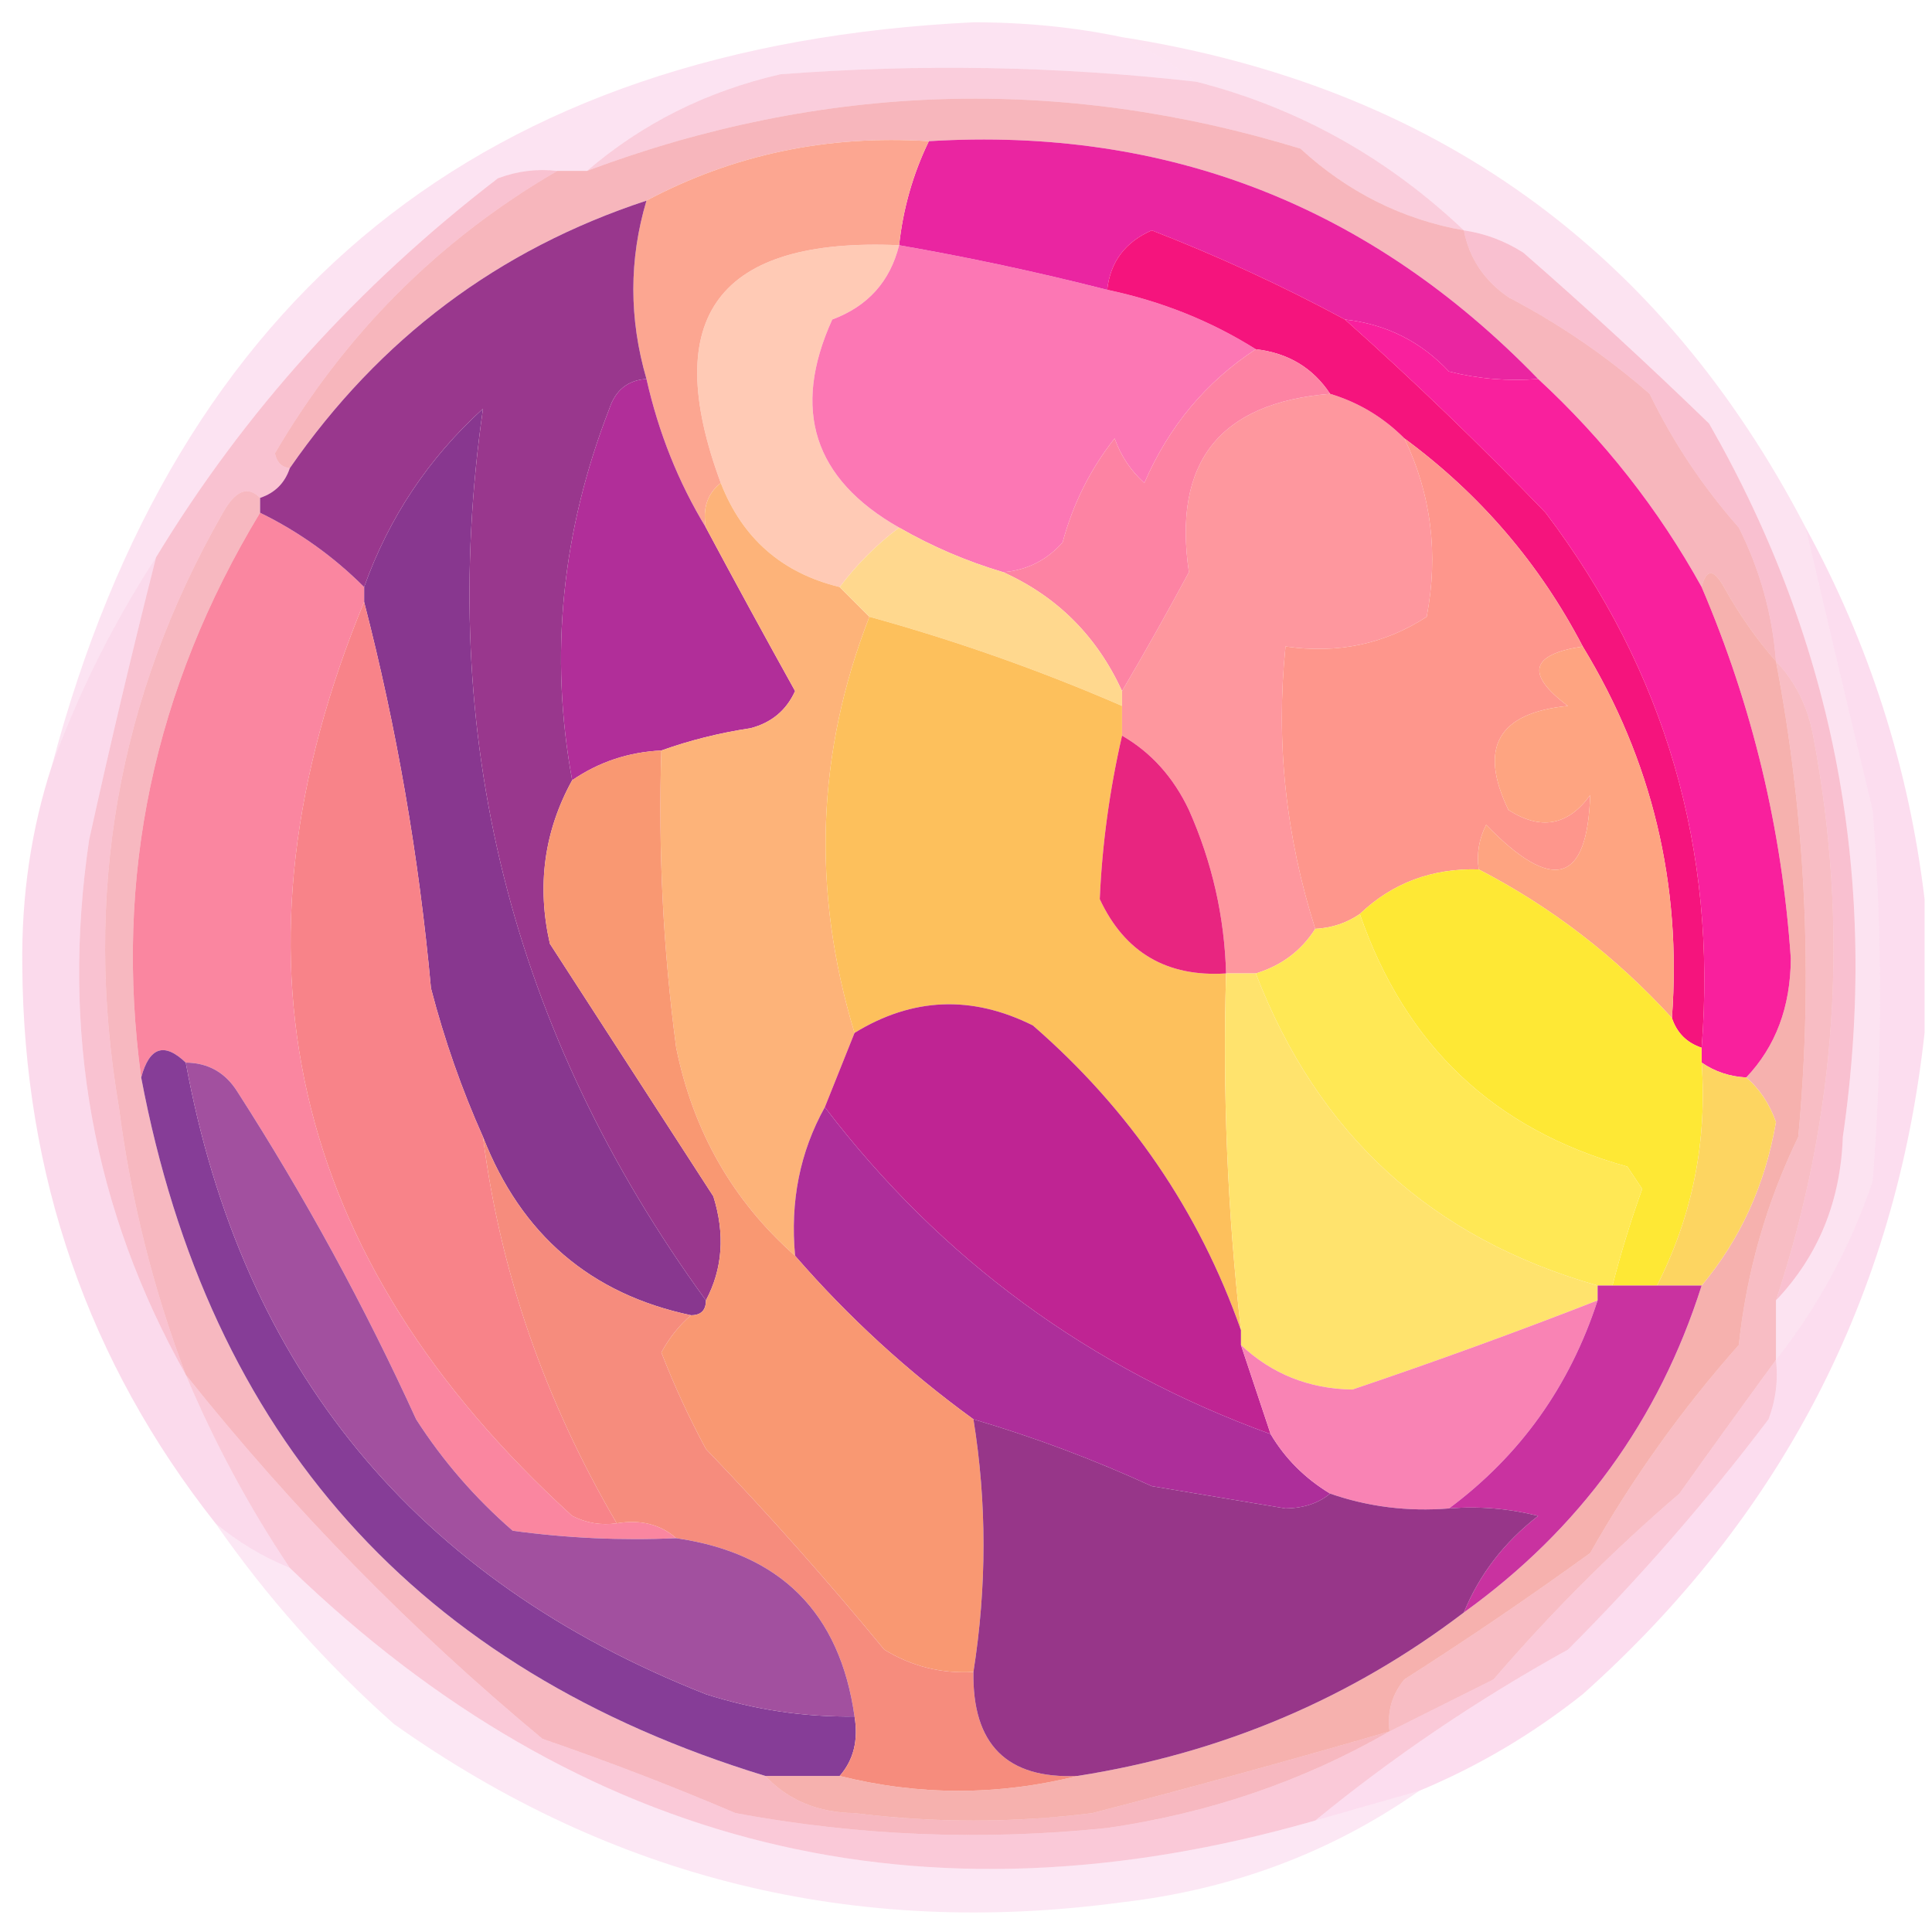 <?xml version="1.0" encoding="UTF-8"?>
<!DOCTYPE svg PUBLIC "-//W3C//DTD SVG 1.1//EN" "http://www.w3.org/Graphics/SVG/1.1/DTD/svg11.dtd">
<svg xmlns="http://www.w3.org/2000/svg" version="1.1" width="130px" height="130px" style="shape-rendering:geometricPrecision; text-rendering:geometricPrecision; image-rendering:optimizeQuality; fill-rule:evenodd; clip-rule:evenodd" xmlns:xlink="http://www.w3.org/1999/xlink">
<g><path style="opacity:0.137" fill="#ec38a1" d="M 75.5,2.5 C 77.261,3.313 78.927,4.313 80.5,5.5C 71.194,4.446 61.861,4.279 52.5,5C 47.547,6.143 43.214,8.31 39.5,11.5C 38.833,11.5 38.167,11.5 37.5,11.5C 36.127,11.343 34.793,11.51 33.5,12C 24.097,19.221 16.43,27.721 10.5,37.5C 7.634,41.898 5.301,46.565 3.5,51.5C 11.922,19.752 32.589,3.086 65.5,1.5C 69.017,1.502 72.351,1.835 75.5,2.5 Z"/></g>
<g><path style="opacity:0.278" fill="#ee4c83" d="M 80.5,5.5 C 87.295,7.235 93.295,10.568 98.5,15.5C 94.357,14.762 90.69,12.929 87.5,10C 71.351,5.062 55.351,5.562 39.5,11.5C 43.214,8.31 47.547,6.143 52.5,5C 61.861,4.279 71.194,4.446 80.5,5.5 Z"/></g>
<g><path style="opacity:0.141" fill="#ed3c9c" d="M 75.5,2.5 C 96.435,5.779 111.769,16.779 121.5,35.5C 122.966,41.791 124.466,48.124 126,54.5C 126.667,62.833 126.667,71.167 126,79.5C 124.476,83.959 122.309,87.959 119.5,91.5C 119.5,90.167 119.5,88.833 119.5,87.5C 122.347,84.51 123.847,80.843 124,76.5C 126.501,59.343 123.501,43.343 115,28.5C 110.928,24.55 106.762,20.717 102.5,17C 101.255,16.209 99.922,15.709 98.5,15.5C 93.295,10.568 87.295,7.235 80.5,5.5C 78.927,4.313 77.261,3.313 75.5,2.5 Z"/></g>
<g><path style="opacity:1" fill="#ffcab5" d="M 60.5,16.5 C 59.891,18.943 58.391,20.61 56,21.5C 53.249,27.567 54.749,32.234 60.5,35.5C 59,36.625 57.667,37.959 56.5,39.5C 52.619,38.559 49.953,36.226 48.5,32.5C 44.348,21.299 48.348,15.966 60.5,16.5 Z"/></g>
<g><path style="opacity:0.451" fill="#ee5d6c" d="M 98.5,15.5 C 98.859,17.371 99.859,18.871 101.5,20C 104.927,21.796 108.094,23.963 111,26.5C 112.577,29.751 114.577,32.751 117,35.5C 118.43,38.353 119.263,41.353 119.5,44.5C 118.196,43.013 117.03,41.346 116,39.5C 115.31,38.262 114.81,38.262 114.5,39.5C 111.596,34.259 107.929,29.593 103.5,25.5C 92.216,13.853 78.55,8.52 62.5,9.5C 55.665,9.066 49.332,10.399 43.5,13.5C 33.545,16.774 25.545,22.774 19.5,31.5C 18.957,31.44 18.624,31.107 18.5,30.5C 23.215,22.451 29.549,16.118 37.5,11.5C 38.167,11.5 38.833,11.5 39.5,11.5C 55.351,5.562 71.351,5.062 87.5,10C 90.69,12.929 94.357,14.762 98.5,15.5 Z"/></g>
<g><path style="opacity:1" fill="#fc77b4" d="M 60.5,16.5 C 65.181,17.313 69.847,18.313 74.5,19.5C 78.149,20.267 81.482,21.6 84.5,23.5C 81.142,25.7 78.642,28.7 77,32.5C 76.085,31.672 75.419,30.672 75,29.5C 73.36,31.579 72.194,33.912 71.5,36.5C 70.423,37.705 69.09,38.372 67.5,38.5C 65.046,37.773 62.713,36.773 60.5,35.5C 54.749,32.234 53.249,27.567 56,21.5C 58.391,20.61 59.891,18.943 60.5,16.5 Z"/></g>
<g><path style="opacity:1" fill="#ea25a1" d="M 103.5,25.5 C 101.473,25.662 99.473,25.495 97.5,25C 95.607,22.978 93.273,21.812 90.5,21.5C 86.313,19.241 81.979,17.241 77.5,15.5C 75.712,16.283 74.712,17.616 74.5,19.5C 69.847,18.313 65.181,17.313 60.5,16.5C 60.767,14.035 61.434,11.701 62.5,9.5C 78.55,8.52 92.216,13.853 103.5,25.5 Z"/></g>
<g><path style="opacity:1" fill="#fca691" d="M 62.5,9.5 C 61.434,11.701 60.767,14.035 60.5,16.5C 48.348,15.966 44.348,21.299 48.5,32.5C 47.596,33.209 47.263,34.209 47.5,35.5C 45.645,32.446 44.312,29.112 43.5,25.5C 42.322,21.452 42.322,17.452 43.5,13.5C 49.332,10.399 55.665,9.066 62.5,9.5 Z"/></g>
<g><path style="opacity:1" fill="#f9209d" d="M 90.5,21.5 C 93.273,21.812 95.607,22.978 97.5,25C 99.473,25.495 101.473,25.662 103.5,25.5C 107.929,29.593 111.596,34.259 114.5,39.5C 117.908,47.468 119.908,55.801 120.5,64.5C 120.482,67.751 119.482,70.417 117.5,72.5C 116.391,72.443 115.391,72.11 114.5,71.5C 114.5,71.167 114.5,70.833 114.5,70.5C 115.546,57.142 112.046,45.142 104,34.5C 99.605,29.936 95.105,25.602 90.5,21.5 Z"/></g>
<g><path style="opacity:1" fill="#fe979e" d="M 89.5,26.5 C 91.411,27.075 93.078,28.075 94.5,29.5C 96.304,33.263 96.804,37.263 96,41.5C 93.174,43.34 90.007,44.007 86.5,43.5C 85.841,49.906 86.508,56.24 88.5,62.5C 87.564,63.974 86.23,64.974 84.5,65.5C 83.833,65.5 83.167,65.5 82.5,65.5C 82.395,61.681 81.562,58.014 80,54.5C 78.953,52.292 77.453,50.626 75.5,49.5C 75.5,48.833 75.5,48.167 75.5,47.5C 75.5,47.167 75.5,46.833 75.5,46.5C 76.999,43.953 78.499,41.286 80,38.5C 78.902,31.1 82.069,27.1 89.5,26.5 Z"/></g>
<g><path style="opacity:1" fill="#88378f" d="M 47.5,87.5 C 47.5,88.167 47.167,88.5 46.5,88.5C 39.736,87.077 35.069,83.077 32.5,76.5C 31.065,73.289 29.898,69.955 29,66.5C 28.188,57.636 26.688,48.97 24.5,40.5C 24.5,40.167 24.5,39.833 24.5,39.5C 26.167,34.832 28.834,30.832 32.5,27.5C 29.358,49.433 34.358,69.433 47.5,87.5 Z"/></g>
<g><path style="opacity:1" fill="#f5147d" d="M 90.5,21.5 C 95.105,25.602 99.605,29.936 104,34.5C 112.046,45.142 115.546,57.142 114.5,70.5C 113.5,70.167 112.833,69.5 112.5,68.5C 113.165,59.494 111.165,51.161 106.5,43.5C 103.594,37.925 99.594,33.258 94.5,29.5C 93.078,28.075 91.411,27.075 89.5,26.5C 88.341,24.75 86.674,23.75 84.5,23.5C 81.482,21.6 78.149,20.267 74.5,19.5C 74.712,17.616 75.712,16.283 77.5,15.5C 81.979,17.241 86.313,19.241 90.5,21.5 Z"/></g>
<g><path style="opacity:1" fill="#b12e99" d="M 43.5,25.5 C 44.312,29.112 45.645,32.446 47.5,35.5C 49.443,39.133 51.443,42.799 53.5,46.5C 52.91,47.799 51.91,48.632 50.5,49C 48.414,49.315 46.414,49.815 44.5,50.5C 42.297,50.604 40.297,51.27 38.5,52.5C 36.957,44.102 37.791,35.769 41,27.5C 41.417,26.244 42.25,25.577 43.5,25.5 Z"/></g>
<g><path style="opacity:1" fill="#fd83a3" d="M 84.5,23.5 C 86.674,23.75 88.341,24.75 89.5,26.5C 82.069,27.1 78.902,31.1 80,38.5C 78.499,41.286 76.999,43.953 75.5,46.5C 73.805,42.805 71.139,40.139 67.5,38.5C 69.09,38.372 70.423,37.705 71.5,36.5C 72.194,33.912 73.36,31.579 75,29.5C 75.419,30.672 76.085,31.672 77,32.5C 78.642,28.7 81.142,25.7 84.5,23.5 Z"/></g>
<g><path style="opacity:1" fill="#fdb379" d="M 48.5,32.5 C 49.953,36.226 52.619,38.559 56.5,39.5C 57.167,40.167 57.833,40.833 58.5,41.5C 54.938,50.621 54.604,59.955 57.5,69.5C 56.833,71.167 56.167,72.833 55.5,74.5C 53.825,77.507 53.159,80.841 53.5,84.5C 49.314,80.805 46.647,76.139 45.5,70.5C 44.62,63.864 44.286,57.197 44.5,50.5C 46.414,49.815 48.414,49.315 50.5,49C 51.91,48.632 52.91,47.799 53.5,46.5C 51.443,42.799 49.443,39.133 47.5,35.5C 47.263,34.209 47.596,33.209 48.5,32.5 Z"/></g>
<g><path style="opacity:1" fill="#ffd88e" d="M 60.5,35.5 C 62.713,36.773 65.046,37.773 67.5,38.5C 71.139,40.139 73.805,42.805 75.5,46.5C 75.5,46.833 75.5,47.167 75.5,47.5C 69.973,45.102 64.306,43.102 58.5,41.5C 57.833,40.833 57.167,40.167 56.5,39.5C 57.667,37.959 59,36.625 60.5,35.5 Z"/></g>
<g><path style="opacity:1" fill="#fa86a0" d="M 17.5,34.5 C 20.112,35.779 22.445,37.445 24.5,39.5C 24.5,39.833 24.5,40.167 24.5,40.5C 14.75,64.122 19.417,84.622 38.5,102C 39.448,102.483 40.448,102.649 41.5,102.5C 43.099,102.232 44.432,102.566 45.5,103.5C 41.818,103.665 38.152,103.499 34.5,103C 31.96,100.795 29.793,98.295 28,95.5C 24.523,87.878 20.523,80.545 16,73.5C 15.184,72.177 14.017,71.511 12.5,71.5C 11.053,70.115 10.053,70.448 9.5,72.5C 7.664,59.02 10.331,46.353 17.5,34.5 Z"/></g>
<g><path style="opacity:0.349" fill="#ee507d" d="M 37.5,11.5 C 29.549,16.118 23.215,22.451 18.5,30.5C 18.624,31.107 18.957,31.44 19.5,31.5C 19.167,32.5 18.5,33.167 17.5,33.5C 16.672,32.668 15.838,33.001 15,34.5C 7.907,46.873 5.574,60.206 8,74.5C 8.812,80.751 10.312,86.751 12.5,92.5C 6.25,81.397 4.083,69.397 6,56.5C 7.407,50.12 8.907,43.787 10.5,37.5C 16.43,27.721 24.097,19.221 33.5,12C 34.793,11.51 36.127,11.343 37.5,11.5 Z"/></g>
<g><path style="opacity:1" fill="#fdc05c" d="M 58.5,41.5 C 64.306,43.102 69.973,45.102 75.5,47.5C 75.5,48.167 75.5,48.833 75.5,49.5C 74.659,53.163 74.159,56.83 74,60.5C 75.674,64.089 78.507,65.755 82.5,65.5C 82.264,73.542 82.597,81.542 83.5,89.5C 80.681,81.496 76.014,74.662 69.5,69C 65.387,66.946 61.387,67.113 57.5,69.5C 54.604,59.955 54.938,50.621 58.5,41.5 Z"/></g>
<g><path style="opacity:1" fill="#f88389" d="M 24.5,40.5 C 26.688,48.97 28.188,57.636 29,66.5C 29.898,69.955 31.065,73.289 32.5,76.5C 33.637,85.52 36.637,94.187 41.5,102.5C 40.448,102.649 39.448,102.483 38.5,102C 19.417,84.622 14.75,64.122 24.5,40.5 Z"/></g>
<g><path style="opacity:1" fill="#fe968c" d="M 94.5,29.5 C 99.594,33.258 103.594,37.925 106.5,43.5C 102.971,44.03 102.638,45.363 105.5,47.5C 100.806,47.966 99.473,50.3 101.5,54.5C 103.674,55.893 105.507,55.56 107,53.5C 106.812,59.451 104.478,60.118 100,55.5C 99.517,56.448 99.35,57.448 99.5,58.5C 96.351,58.415 93.684,59.415 91.5,61.5C 90.609,62.11 89.609,62.443 88.5,62.5C 86.508,56.24 85.841,49.906 86.5,43.5C 90.007,44.007 93.174,43.34 96,41.5C 96.804,37.263 96.304,33.263 94.5,29.5 Z"/></g>
<g><path style="opacity:1" fill="#e82580" d="M 75.5,49.5 C 77.453,50.626 78.953,52.292 80,54.5C 81.562,58.014 82.395,61.681 82.5,65.5C 78.507,65.755 75.674,64.089 74,60.5C 74.159,56.83 74.659,53.163 75.5,49.5 Z"/></g>
<g><path style="opacity:1" fill="#fea481" d="M 106.5,43.5 C 111.165,51.161 113.165,59.494 112.5,68.5C 108.691,64.341 104.357,61.008 99.5,58.5C 99.35,57.448 99.517,56.448 100,55.5C 104.478,60.118 106.812,59.451 107,53.5C 105.507,55.56 103.674,55.893 101.5,54.5C 99.473,50.3 100.806,47.966 105.5,47.5C 102.638,45.363 102.971,44.03 106.5,43.5 Z"/></g>
<g><path style="opacity:0.506" fill="#ee6560" d="M 119.5,44.5 C 121.509,55.051 122.009,65.718 121,76.5C 118.855,80.934 117.522,85.6 117,90.5C 113.176,94.814 109.843,99.481 107,104.5C 102.92,107.457 98.753,110.29 94.5,113C 93.663,114.011 93.33,115.178 93.5,116.5C 86.893,118.423 80.226,120.256 73.5,122C 68.167,122.667 62.833,122.667 57.5,122C 55.026,121.963 53.026,121.13 51.5,119.5C 53.167,119.5 54.833,119.5 56.5,119.5C 61.833,120.833 67.167,120.833 72.5,119.5C 82.199,117.976 90.866,114.309 98.5,108.5C 106.293,102.899 111.626,95.566 114.5,86.5C 117.106,83.387 118.772,79.72 119.5,75.5C 119.058,74.261 118.391,73.261 117.5,72.5C 119.482,70.417 120.482,67.751 120.5,64.5C 119.908,55.801 117.908,47.468 114.5,39.5C 114.81,38.262 115.31,38.262 116,39.5C 117.03,41.346 118.196,43.013 119.5,44.5 Z"/></g>
<g><path style="opacity:1" fill="#fee835" d="M 99.5,58.5 C 104.357,61.008 108.691,64.341 112.5,68.5C 112.833,69.5 113.5,70.167 114.5,70.5C 114.5,70.833 114.5,71.167 114.5,71.5C 114.88,76.807 113.88,81.807 111.5,86.5C 110.5,86.5 109.5,86.5 108.5,86.5C 109.059,84.321 109.726,82.154 110.5,80C 110.167,79.5 109.833,79 109.5,78.5C 100.554,76.015 94.554,70.348 91.5,61.5C 93.684,59.415 96.351,58.415 99.5,58.5 Z"/></g>
<g><path style="opacity:0.43" fill="#ed5c6d" d="M 17.5,33.5 C 17.5,33.833 17.5,34.167 17.5,34.5C 10.331,46.353 7.664,59.02 9.5,72.5C 14.073,96.678 28.073,112.345 51.5,119.5C 53.026,121.13 55.026,121.963 57.5,122C 62.833,122.667 68.167,122.667 73.5,122C 80.226,120.256 86.893,118.423 93.5,116.5C 87.698,119.843 81.365,122.01 74.5,123C 66.103,123.87 57.77,123.537 49.5,122C 45.23,120.182 40.897,118.515 36.5,117C 27.68,109.679 19.68,101.513 12.5,92.5C 10.312,86.751 8.812,80.751 8,74.5C 5.574,60.206 7.907,46.873 15,34.5C 15.838,33.001 16.672,32.668 17.5,33.5 Z"/></g>
<g><path style="opacity:0.188" fill="#ed3d9a" d="M 10.5,37.5 C 8.907,43.787 7.407,50.12 6,56.5C 4.083,69.397 6.25,81.397 12.5,92.5C 14.431,97.085 16.765,101.419 19.5,105.5C 17.668,104.752 16.001,103.752 14.5,102.5C 5.933,91.638 1.599,79.138 1.5,65C 1.439,60.254 2.105,55.754 3.5,51.5C 5.301,46.565 7.634,41.898 10.5,37.5 Z"/></g>
<g><path style="opacity:0.357" fill="#ee507c" d="M 98.5,15.5 C 99.922,15.709 101.255,16.209 102.5,17C 106.762,20.717 110.928,24.55 115,28.5C 123.501,43.343 126.501,59.343 124,76.5C 123.847,80.843 122.347,84.51 119.5,87.5C 123.617,75.058 124.451,62.392 122,49.5C 121.626,47.509 120.793,45.842 119.5,44.5C 119.263,41.353 118.43,38.353 117,35.5C 114.577,32.751 112.577,29.751 111,26.5C 108.094,23.963 104.927,21.796 101.5,20C 99.859,18.871 98.859,17.371 98.5,15.5 Z"/></g>
<g><path style="opacity:1" fill="#ffe855" d="M 91.5,61.5 C 94.554,70.348 100.554,76.015 109.5,78.5C 109.833,79 110.167,79.5 110.5,80C 109.726,82.154 109.059,84.321 108.5,86.5C 108.167,86.5 107.833,86.5 107.5,86.5C 96.334,83.334 88.667,76.334 84.5,65.5C 86.23,64.974 87.564,63.974 88.5,62.5C 89.609,62.443 90.609,62.11 91.5,61.5 Z"/></g>
<g><path style="opacity:1" fill="#ffe36d" d="M 82.5,65.5 C 83.167,65.5 83.833,65.5 84.5,65.5C 88.667,76.334 96.334,83.334 107.5,86.5C 107.5,86.833 107.5,87.167 107.5,87.5C 102.102,89.608 96.602,91.608 91,93.5C 88.078,93.452 85.578,92.452 83.5,90.5C 83.5,90.167 83.5,89.833 83.5,89.5C 82.597,81.542 82.264,73.542 82.5,65.5 Z"/></g>
<g><path style="opacity:1" fill="#863d97" d="M 12.5,71.5 C 16.291,92.127 27.958,106.293 47.5,114C 50.757,115.043 54.09,115.543 57.5,115.5C 57.768,117.099 57.434,118.432 56.5,119.5C 54.833,119.5 53.167,119.5 51.5,119.5C 28.073,112.345 14.073,96.678 9.5,72.5C 10.053,70.448 11.053,70.115 12.5,71.5 Z"/></g>
<g><path style="opacity:1" fill="#bf2493" d="M 83.5,89.5 C 83.5,89.833 83.5,90.167 83.5,90.5C 84.167,92.5 84.833,94.5 85.5,96.5C 73.327,92.085 63.327,84.752 55.5,74.5C 56.167,72.833 56.833,71.167 57.5,69.5C 61.387,67.113 65.387,66.946 69.5,69C 76.014,74.662 80.681,81.496 83.5,89.5 Z"/></g>
<g><path style="opacity:1" fill="#99378d" d="M 43.5,13.5 C 42.322,17.452 42.322,21.452 43.5,25.5C 42.25,25.577 41.417,26.244 41,27.5C 37.791,35.769 36.957,44.102 38.5,52.5C 36.612,55.931 36.112,59.598 37,63.5C 40.667,69.167 44.333,74.833 48,80.5C 48.796,83.038 48.629,85.372 47.5,87.5C 34.358,69.433 29.358,49.433 32.5,27.5C 28.834,30.832 26.167,34.832 24.5,39.5C 22.445,37.445 20.112,35.779 17.5,34.5C 17.5,34.167 17.5,33.833 17.5,33.5C 18.5,33.167 19.167,32.5 19.5,31.5C 25.545,22.774 33.545,16.774 43.5,13.5 Z"/></g>
<g><path style="opacity:1" fill="#ad2e9a" d="M 55.5,74.5 C 63.327,84.752 73.327,92.085 85.5,96.5C 86.472,98.139 87.806,99.473 89.5,100.5C 88.726,101.147 87.726,101.48 86.5,101.5C 83.5,101 80.5,100.5 77.5,100C 73.578,98.202 69.578,96.702 65.5,95.5C 61.079,92.29 57.079,88.624 53.5,84.5C 53.159,80.841 53.825,77.507 55.5,74.5 Z"/></g>
<g><path style="opacity:1" fill="#fdd561" d="M 114.5,71.5 C 115.391,72.11 116.391,72.443 117.5,72.5C 118.391,73.261 119.058,74.261 119.5,75.5C 118.772,79.72 117.106,83.387 114.5,86.5C 113.5,86.5 112.5,86.5 111.5,86.5C 113.88,81.807 114.88,76.807 114.5,71.5 Z"/></g>
<g><path style="opacity:1" fill="#f99872" d="M 44.5,50.5 C 44.286,57.197 44.62,63.864 45.5,70.5C 46.647,76.139 49.314,80.805 53.5,84.5C 57.079,88.624 61.079,92.29 65.5,95.5C 66.404,101.097 66.404,106.764 65.5,112.5C 63.345,112.628 61.345,112.128 59.5,111C 55.657,106.326 51.657,101.826 47.5,97.5C 46.363,95.393 45.363,93.227 44.5,91C 45.056,89.989 45.722,89.156 46.5,88.5C 47.167,88.5 47.5,88.167 47.5,87.5C 48.629,85.372 48.796,83.038 48,80.5C 44.333,74.833 40.667,69.167 37,63.5C 36.112,59.598 36.612,55.931 38.5,52.5C 40.297,51.27 42.297,50.604 44.5,50.5 Z"/></g>
<g><path style="opacity:1" fill="#f68c7d" d="M 32.5,76.5 C 35.069,83.077 39.736,87.077 46.5,88.5C 45.722,89.156 45.056,89.989 44.5,91C 45.363,93.227 46.363,95.393 47.5,97.5C 51.657,101.826 55.657,106.326 59.5,111C 61.345,112.128 63.345,112.628 65.5,112.5C 65.418,117.377 67.751,119.71 72.5,119.5C 67.167,120.833 61.833,120.833 56.5,119.5C 57.434,118.432 57.768,117.099 57.5,115.5C 56.515,108.515 52.515,104.515 45.5,103.5C 44.432,102.566 43.099,102.232 41.5,102.5C 36.637,94.187 33.637,85.52 32.5,76.5 Z"/></g>
<g><path style="opacity:1" fill="#f983b4" d="M 107.5,87.5 C 105.623,93.27 102.29,97.937 97.5,101.5C 94.721,101.721 92.055,101.388 89.5,100.5C 87.806,99.473 86.472,98.139 85.5,96.5C 84.833,94.5 84.167,92.5 83.5,90.5C 85.578,92.452 88.078,93.452 91,93.5C 96.602,91.608 102.102,89.608 107.5,87.5 Z"/></g>
<g><path style="opacity:1" fill="#c932a0" d="M 107.5,86.5 C 107.833,86.5 108.167,86.5 108.5,86.5C 109.5,86.5 110.5,86.5 111.5,86.5C 112.5,86.5 113.5,86.5 114.5,86.5C 111.626,95.566 106.293,102.899 98.5,108.5C 99.543,105.944 101.21,103.777 103.5,102C 101.527,101.505 99.527,101.338 97.5,101.5C 102.29,97.937 105.623,93.27 107.5,87.5C 107.5,87.167 107.5,86.833 107.5,86.5 Z"/></g>
<g><path style="opacity:0.4" fill="#ee5b6d" d="M 119.5,44.5 C 120.793,45.842 121.626,47.509 122,49.5C 124.451,62.392 123.617,75.058 119.5,87.5C 119.5,88.833 119.5,90.167 119.5,91.5C 117.355,94.433 115.188,97.433 113,100.5C 108.543,104.325 104.376,108.491 100.5,113C 98.14,114.18 95.807,115.347 93.5,116.5C 93.33,115.178 93.663,114.011 94.5,113C 98.753,110.29 102.92,107.457 107,104.5C 109.843,99.481 113.176,94.814 117,90.5C 117.522,85.6 118.855,80.934 121,76.5C 122.009,65.718 121.509,55.051 119.5,44.5 Z"/></g>
<g><path style="opacity:1" fill="#a2509f" d="M 12.5,71.5 C 14.017,71.511 15.184,72.177 16,73.5C 20.523,80.545 24.523,87.878 28,95.5C 29.793,98.295 31.96,100.795 34.5,103C 38.152,103.499 41.818,103.665 45.5,103.5C 52.515,104.515 56.515,108.515 57.5,115.5C 54.09,115.543 50.757,115.043 47.5,114C 27.958,106.293 16.291,92.127 12.5,71.5 Z"/></g>
<g><path style="opacity:0.169" fill="#ec38a2" d="M 121.5,35.5 C 125.782,43.344 128.448,51.677 129.5,60.5C 129.5,63.5 129.5,66.5 129.5,69.5C 127.56,87.212 119.893,102.045 106.5,114C 103.108,116.694 99.441,118.86 95.5,120.5C 93.167,121.167 90.833,121.833 88.5,122.5C 93.755,118.195 99.422,114.361 105.5,111C 110.344,106.154 114.844,100.988 119,95.5C 119.49,94.207 119.657,92.873 119.5,91.5C 122.309,87.959 124.476,83.959 126,79.5C 126.667,71.167 126.667,62.833 126,54.5C 124.466,48.124 122.966,41.791 121.5,35.5 Z"/></g>
<g><path style="opacity:0.118" fill="#ec38a1" d="M 14.5,102.5 C 16.001,103.752 17.668,104.752 19.5,105.5C 39.075,124.421 62.075,130.088 88.5,122.5C 90.833,121.833 93.167,121.167 95.5,120.5C 89.588,124.642 82.922,127.142 75.5,128C 57.536,130.425 41.202,126.425 26.5,116C 21.898,111.906 17.898,107.406 14.5,102.5 Z"/></g>
<g><path style="opacity:0.308" fill="#ee4e80" d="M 119.5,91.5 C 119.657,92.873 119.49,94.207 119,95.5C 114.844,100.988 110.344,106.154 105.5,111C 99.422,114.361 93.755,118.195 88.5,122.5C 62.075,130.088 39.075,124.421 19.5,105.5C 16.765,101.419 14.431,97.085 12.5,92.5C 19.68,101.513 27.68,109.679 36.5,117C 40.897,118.515 45.23,120.182 49.5,122C 57.77,123.537 66.103,123.87 74.5,123C 81.365,122.01 87.698,119.843 93.5,116.5C 95.807,115.347 98.14,114.18 100.5,113C 104.376,108.491 108.543,104.325 113,100.5C 115.188,97.433 117.355,94.433 119.5,91.5 Z"/></g>
<g><path style="opacity:1" fill="#973689" d="M 65.5,95.5 C 69.578,96.702 73.578,98.202 77.5,100C 80.5,100.5 83.5,101 86.5,101.5C 87.726,101.48 88.726,101.147 89.5,100.5C 92.055,101.388 94.721,101.721 97.5,101.5C 99.527,101.338 101.527,101.505 103.5,102C 101.21,103.777 99.543,105.944 98.5,108.5C 90.866,114.309 82.199,117.976 72.5,119.5C 67.751,119.71 65.418,117.377 65.5,112.5C 66.404,106.764 66.404,101.097 65.5,95.5 Z"/></g>
</svg>
